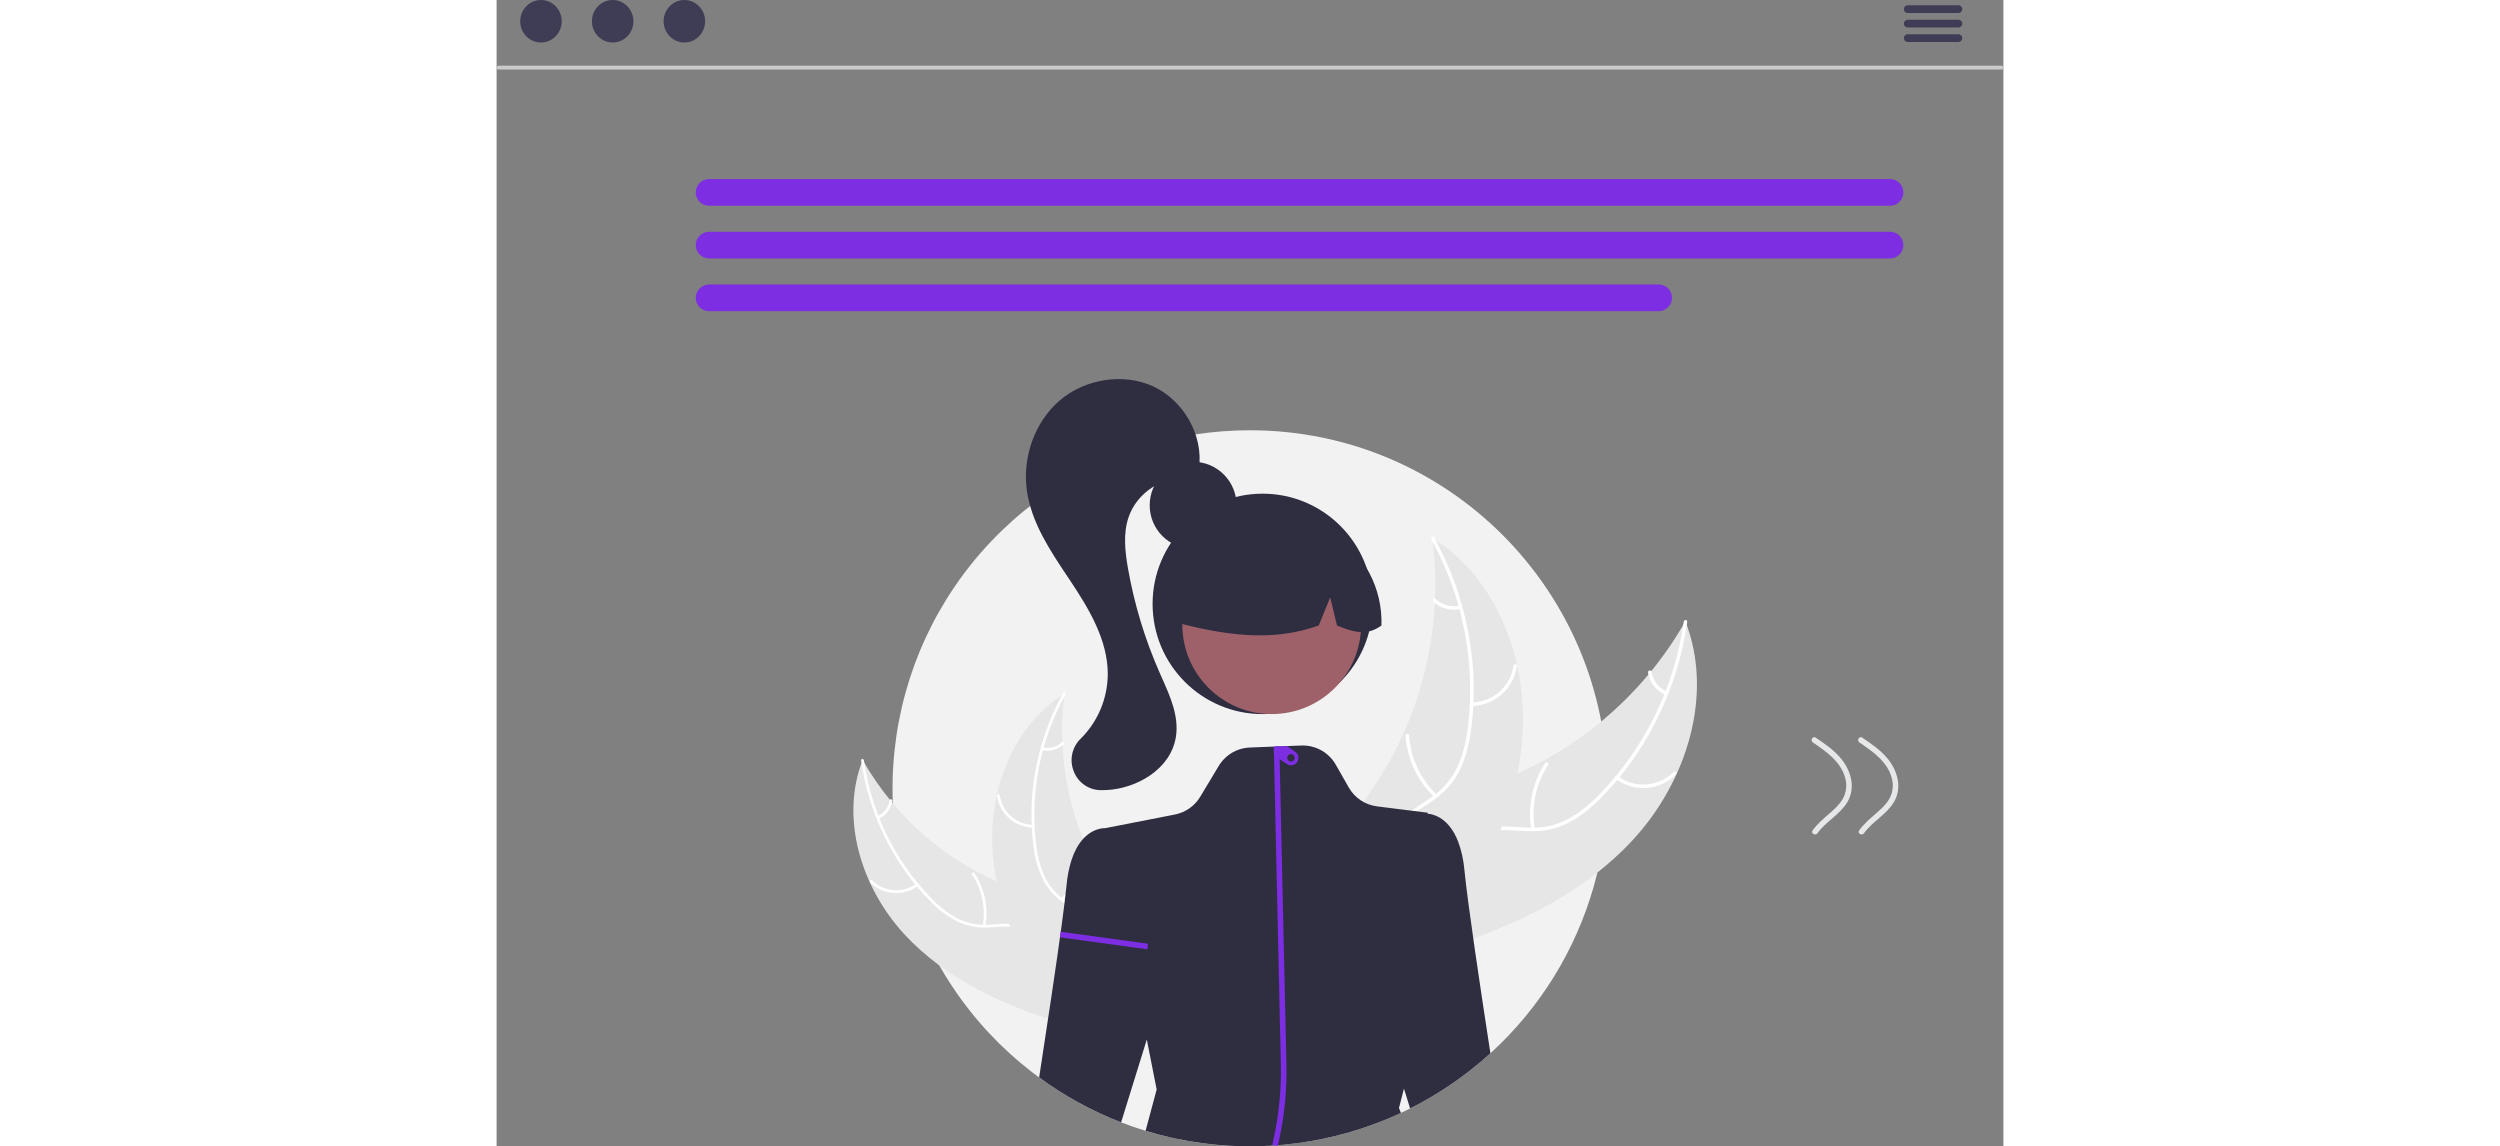 <svg width="410" height="188" viewBox="0 0 510 388" fill="none" xmlns="http://www.w3.org/2000/svg">
<rect x="0" y="0" width="510" height="388" fill="#808080" stroke="none"/>
<g clip-path="url(#clip0_38_125)">
<path d="M375.985 266.816C375.977 289.306 369.727 311.35 357.933 330.487C346.138 349.624 329.265 365.101 309.197 375.187C308.169 375.705 307.132 376.208 306.084 376.696C278.996 389.287 248.227 391.442 219.653 382.749C216.849 381.89 214.089 380.935 211.373 379.883C186.537 370.26 165.562 352.7 151.701 329.925C137.839 307.15 131.864 280.432 134.702 253.91C137.539 227.388 149.031 202.545 167.396 183.229C185.761 163.913 209.974 151.204 236.283 147.071C242.475 146.111 248.732 145.63 254.998 145.632C321.818 145.632 375.985 199.887 375.985 266.816Z" fill="#F2F2F2"/>
<path d="M384.762 284.087C402.798 264.473 412.078 235.107 402.354 210.283C388.026 235.482 365.262 254.793 338.088 264.798C327.594 268.619 315.526 271.774 309.825 281.391C306.278 287.374 306.027 294.864 307.634 301.634C309.242 308.404 312.544 314.629 315.813 320.77L315.834 322.507C341.376 314.987 366.725 303.702 384.762 284.087Z" fill="#E6E6E6"/>
<path d="M401.811 210.415C398.749 232.274 388.889 252.61 373.632 268.535C370.342 271.927 366.711 275.081 362.513 277.295C358.404 279.421 353.802 280.406 349.185 280.148C344.875 279.994 340.485 279.336 336.212 280.235C331.709 281.181 328.146 284.094 325.835 288.022C323.007 292.829 322.071 298.366 321.345 303.814C320.538 309.862 319.795 316.157 316.347 321.362C315.929 321.993 316.931 322.605 317.348 321.976C323.347 312.919 321.326 301.354 325.37 291.59C327.257 287.033 330.527 283.019 335.419 281.639C339.697 280.432 344.226 281.106 348.588 281.3C353.169 281.503 357.529 280.939 361.723 278.996C366.014 277.009 369.776 273.99 373.138 270.698C380.705 263.174 387.044 254.505 391.923 245.009C397.551 234.202 401.292 222.51 402.984 210.439C403.089 209.692 401.915 209.673 401.811 210.415V210.415Z" fill="white"/>
<path d="M378.846 263.697C381.861 265.898 385.559 266.954 389.28 266.677C393.001 266.399 396.502 264.806 399.158 262.181C399.694 261.648 398.892 260.789 398.356 261.323C395.887 263.772 392.626 265.256 389.16 265.507C385.695 265.759 382.254 264.761 379.459 262.694C378.85 262.246 378.242 263.251 378.846 263.697V263.697Z" fill="white"/>
<path d="M351.36 280.514C350.111 272.977 351.744 265.246 355.933 258.862C356.349 258.23 355.348 257.617 354.933 258.249C350.586 264.9 348.903 272.949 350.219 280.789C350.345 281.536 351.486 281.257 351.36 280.514Z" fill="white"/>
<path d="M395.999 234.089C394.656 233.481 393.484 232.548 392.589 231.374C391.694 230.2 391.104 228.821 390.873 227.363C390.756 226.614 389.616 226.894 389.732 227.638C389.995 229.248 390.648 230.77 391.634 232.069C392.62 233.368 393.908 234.406 395.387 235.092C395.521 235.168 395.679 235.19 395.829 235.154C395.979 235.118 396.109 235.026 396.194 234.897C396.274 234.764 396.299 234.604 396.262 234.453C396.226 234.302 396.132 234.171 395.999 234.089V234.089Z" fill="white"/>
<path d="M316.707 182.132C316.767 182.602 316.826 183.071 316.878 183.547C317.645 189.862 317.899 196.228 317.637 202.584C317.624 203.076 317.604 203.574 317.578 204.064C316.783 219.37 313.158 234.395 306.887 248.375C304.387 253.936 301.467 259.298 298.155 264.415C293.58 271.482 288.057 278.779 286.137 286.714C285.927 287.539 285.768 288.377 285.662 289.222L313.716 322.397C313.818 322.44 313.912 322.49 314.014 322.534L315.074 323.91C315.263 323.658 315.454 323.392 315.643 323.14C315.753 322.995 315.857 322.842 315.968 322.696C316.039 322.596 316.111 322.497 316.181 322.411C316.205 322.378 316.229 322.344 316.245 322.318C316.315 322.232 316.372 322.145 316.434 322.066C317.505 320.585 318.568 319.095 319.622 317.594C319.629 317.587 319.629 317.587 319.631 317.574C327.632 306.118 334.75 293.892 339.788 280.974C339.939 280.585 340.099 280.19 340.237 279.786C342.476 273.95 344.235 267.941 345.496 261.818C346.176 258.463 346.686 255.076 347.024 251.67C347.88 242.866 347.349 233.982 345.449 225.344C341.659 208.124 332.413 192.31 317.829 182.845C317.455 182.603 317.088 182.368 316.707 182.132Z" fill="#E6E6E6"/>
<path d="M316.35 182.564C327.044 201.862 331.395 224.046 328.786 245.962C328.198 250.654 327.194 255.363 325.173 259.662C323.17 263.837 320.088 267.398 316.246 269.977C312.713 272.453 308.812 274.576 305.941 277.869C302.914 281.341 301.82 285.815 302.336 290.345C302.967 295.889 305.549 300.874 308.243 305.662C311.234 310.978 314.425 316.451 314.801 322.687C314.846 323.443 316.014 323.328 315.969 322.573C315.315 311.724 306.749 303.709 304.109 293.474C302.877 288.698 303.075 283.521 306.151 279.469C308.842 275.925 312.863 273.733 316.462 271.257C320.242 268.657 323.385 265.577 325.565 261.496C327.796 257.322 328.986 252.643 329.691 247.987C331.21 237.416 331.061 226.672 329.249 216.147C327.246 204.124 323.206 192.533 317.301 181.875C316.935 181.215 315.987 181.908 316.35 182.564V182.564Z" fill="white"/>
<path d="M330.041 238.955C333.771 238.894 337.359 237.507 340.163 235.042C342.967 232.576 344.804 229.193 345.348 225.495C345.455 224.747 344.299 224.544 344.191 225.294C343.692 228.738 341.98 231.89 339.364 234.18C336.748 236.471 333.401 237.749 329.927 237.785C329.172 237.794 329.29 238.963 330.041 238.955V238.955Z" fill="white"/>
<path d="M318.203 268.957C312.676 263.693 309.333 256.536 308.84 248.912C308.792 248.157 307.624 248.271 307.672 249.026C308.2 256.958 311.694 264.4 317.458 269.865C318.008 270.386 318.75 269.475 318.203 268.957L318.203 268.957Z" fill="white"/>
<path d="M325.94 204.97C324.501 205.295 323.005 205.257 321.584 204.859C320.164 204.461 318.865 203.717 317.803 202.692C317.26 202.164 316.518 203.075 317.058 203.599C318.236 204.726 319.672 205.547 321.24 205.99C322.808 206.433 324.461 206.485 326.053 206.14C326.206 206.12 326.346 206.043 326.444 205.924C326.542 205.805 326.59 205.652 326.58 205.498C326.565 205.344 326.488 205.201 326.369 205.102C326.249 205.004 326.094 204.956 325.94 204.97H325.94Z" fill="white"/>
<path d="M509.361 23.543H0.639C0.468 23.539 0.306 23.468 0.186 23.346C0.067 23.224 9.15527e-05 23.059 9.15527e-05 22.889C9.15527e-05 22.718 0.067 22.553 0.186 22.431C0.306 22.309 0.468 22.238 0.639 22.235H509.361C509.532 22.238 509.694 22.309 509.814 22.431C509.933 22.553 510 22.718 510 22.889C510 23.059 509.933 23.224 509.814 23.346C509.694 23.468 509.532 23.539 509.361 23.543V23.543Z" fill="#CACACA"/>
<path d="M15.014 14.387C18.893 14.387 22.039 11.166 22.039 7.194C22.039 3.221 18.893 0 15.014 0C11.134 0 7.988 3.221 7.988 7.194C7.988 11.166 11.134 14.387 15.014 14.387Z" fill="#3F3D56"/>
<path d="M39.283 14.387C43.163 14.387 46.308 11.166 46.308 7.194C46.308 3.221 43.163 0 39.283 0C35.403 0 32.257 3.221 32.257 7.194C32.257 11.166 35.403 14.387 39.283 14.387Z" fill="#3F3D56"/>
<path d="M63.552 14.387C67.432 14.387 70.577 11.166 70.577 7.194C70.577 3.221 67.432 0 63.552 0C59.672 0 56.526 3.221 56.526 7.194C56.526 11.166 59.672 14.387 63.552 14.387Z" fill="#3F3D56"/>
<path d="M494.82 4.4H477.577C477.235 4.392 476.91 4.251 476.672 4.007C476.433 3.762 476.299 3.434 476.299 3.092C476.299 2.75 476.433 2.422 476.672 2.177C476.91 1.933 477.235 1.792 477.577 1.784H494.82C495.162 1.792 495.487 1.933 495.725 2.177C495.964 2.422 496.098 2.75 496.098 3.092C496.098 3.434 495.964 3.762 495.725 4.007C495.487 4.251 495.162 4.392 494.82 4.4Z" fill="#3F3D56"/>
<path d="M494.82 9.305H477.577C477.235 9.297 476.91 9.156 476.672 8.912C476.433 8.667 476.299 8.339 476.299 7.997C476.299 7.655 476.433 7.327 476.672 7.082C476.91 6.838 477.235 6.697 477.577 6.689H494.82C495.162 6.697 495.487 6.838 495.725 7.082C495.964 7.327 496.098 7.655 496.098 7.997C496.098 8.339 495.964 8.667 495.725 8.912C495.487 9.156 495.162 9.297 494.82 9.305V9.305Z" fill="#3F3D56"/>
<path d="M494.82 14.209H477.577C477.235 14.202 476.91 14.061 476.672 13.816C476.433 13.572 476.299 13.243 476.299 12.901C476.299 12.559 476.433 12.231 476.672 11.987C476.91 11.742 477.235 11.601 477.577 11.594H494.82C495.162 11.601 495.487 11.742 495.725 11.987C495.964 12.231 496.098 12.559 496.098 12.901C496.098 13.243 495.964 13.572 495.725 13.816C495.487 14.061 495.162 14.202 494.82 14.209V14.209Z" fill="#3F3D56"/>
<path d="M137.926 316.122C123.536 300.473 116.132 277.044 123.89 257.239C135.321 277.343 153.484 292.75 175.164 300.733C183.536 303.781 193.165 306.298 197.713 313.971C200.543 318.745 200.743 324.72 199.461 330.121C198.178 335.523 195.544 340.49 192.935 345.389L192.919 346.774C172.54 340.775 152.316 331.771 137.926 316.122Z" fill="#E6E6E6"/>
<path d="M124.323 257.344C126.766 274.784 134.633 291.008 146.806 303.714C149.378 306.496 152.372 308.855 155.677 310.703C158.955 312.399 162.626 313.185 166.31 312.979C169.749 312.856 173.252 312.332 176.66 313.048C178.399 313.441 180.036 314.198 181.463 315.268C182.89 316.339 184.075 317.7 184.94 319.262C187.196 323.096 187.942 327.515 188.522 331.861C189.166 336.686 189.758 341.708 192.509 345.862C192.843 346.365 192.044 346.853 191.711 346.351C186.924 339.125 188.537 329.898 185.31 322.108C183.805 318.473 181.196 315.27 177.293 314.169C173.88 313.206 170.267 313.744 166.786 313.898C163.196 314.152 159.598 313.521 156.307 312.061C152.918 310.387 149.839 308.148 147.2 305.44C141.163 299.437 136.105 292.52 132.212 284.944C127.722 276.322 124.737 266.994 123.387 257.363C123.304 256.767 124.241 256.752 124.323 257.344L124.323 257.344Z" fill="white"/>
<path d="M142.646 299.854C140.24 301.611 137.289 302.453 134.321 302.232C131.352 302.01 128.559 300.739 126.44 298.645C126.012 298.22 126.652 297.535 127.08 297.96C129.05 299.914 131.652 301.098 134.417 301.299C137.181 301.499 139.927 300.703 142.157 299.055C142.642 298.697 143.128 299.499 142.646 299.854V299.854Z" fill="white"/>
<path d="M164.575 313.272C165.571 307.259 164.268 301.091 160.926 295.997C160.595 295.493 161.393 295.004 161.725 295.508C165.193 300.815 166.536 307.236 165.485 313.491C165.384 314.087 164.475 313.864 164.575 313.271V313.272Z" fill="white"/>
<path d="M128.96 276.232C130.032 275.747 130.967 275.003 131.681 274.066C132.395 273.129 132.866 272.03 133.05 270.866C133.143 270.269 134.053 270.492 133.961 271.085C133.75 272.37 133.229 273.584 132.443 274.621C131.656 275.657 130.628 276.485 129.449 277.032C129.342 277.093 129.216 277.111 129.096 277.082C128.977 277.053 128.873 276.98 128.805 276.877C128.741 276.771 128.721 276.643 128.75 276.523C128.779 276.402 128.855 276.298 128.96 276.232V276.232Z" fill="white"/>
<path d="M192.222 234.779C192.175 235.154 192.127 235.528 192.086 235.908C191.474 240.946 191.271 246.026 191.48 251.096C191.49 251.489 191.506 251.886 191.528 252.277C192.162 264.489 195.054 276.476 200.057 287.63C202.052 292.066 204.381 296.345 207.024 300.427C210.674 306.065 215.08 311.887 216.612 318.218C216.78 318.876 216.906 319.545 216.991 320.219L194.608 346.687C194.527 346.722 194.452 346.761 194.371 346.796L193.526 347.894C193.375 347.693 193.222 347.481 193.071 347.28C192.983 347.164 192.9 347.042 192.812 346.926C192.755 346.846 192.698 346.767 192.642 346.698C192.623 346.672 192.604 346.645 192.591 346.624C192.535 346.556 192.49 346.486 192.44 346.423C191.585 345.242 190.738 344.052 189.897 342.855C189.891 342.85 189.891 342.85 189.89 342.839C183.506 333.699 177.827 323.945 173.808 313.638C173.687 313.328 173.56 313.013 173.449 312.691C171.663 308.035 170.26 303.24 169.253 298.355C168.711 295.679 168.304 292.976 168.034 290.258C167.351 283.235 167.775 276.147 169.291 269.255C172.315 255.516 179.692 242.9 191.328 235.348C191.625 235.155 191.918 234.967 192.222 234.779Z" fill="#E6E6E6"/>
<path d="M192.507 235.123C183.975 250.521 180.503 268.219 182.586 285.705C182.967 289.477 183.94 293.166 185.468 296.635C187.066 299.966 189.525 302.808 192.59 304.865C195.409 306.84 198.521 308.534 200.812 311.162C201.965 312.524 202.817 314.115 203.312 315.831C203.808 317.546 203.936 319.347 203.688 321.115C203.185 325.538 201.125 329.516 198.975 333.335C196.589 337.576 194.043 341.944 193.743 346.919C193.707 347.522 192.775 347.43 192.811 346.828C193.333 338.172 200.167 331.778 202.273 323.612C203.256 319.801 203.098 315.671 200.644 312.438C198.497 309.611 195.29 307.861 192.418 305.886C189.398 303.923 186.905 301.249 185.155 298.099C183.455 294.719 182.342 291.074 181.863 287.32C180.651 278.887 180.77 270.314 182.216 261.918C183.814 252.325 187.038 243.077 191.748 234.574C192.04 234.048 192.797 234.601 192.507 235.123H192.507Z" fill="white"/>
<path d="M181.584 280.114C178.608 280.066 175.745 278.959 173.508 276.992C171.271 275.025 169.805 272.326 169.372 269.376C169.286 268.779 170.209 268.617 170.294 269.215C170.693 271.963 172.059 274.477 174.146 276.305C176.233 278.132 178.903 279.153 181.675 279.181C182.277 279.188 182.183 280.121 181.584 280.114V280.114Z" fill="white"/>
<path d="M191.029 304.051C195.438 299.851 198.106 294.141 198.499 288.058C198.537 287.456 199.469 287.547 199.43 288.149C199.01 294.478 196.222 300.415 191.623 304.775C191.185 305.191 190.592 304.464 191.029 304.051V304.051Z" fill="white"/>
<path d="M184.856 253C186.004 253.259 187.198 253.229 188.331 252.911C189.464 252.594 190.501 252 191.348 251.182C191.781 250.761 192.373 251.488 191.942 251.906C191.002 252.805 189.857 253.46 188.606 253.814C187.355 254.167 186.036 254.208 184.765 253.933C184.644 253.918 184.532 253.856 184.454 253.761C184.376 253.666 184.337 253.544 184.345 253.421C184.358 253.298 184.418 253.184 184.514 253.105C184.61 253.027 184.733 252.989 184.856 253V253Z" fill="white"/>
<path d="M471.634 69.641H71.911C71.319 69.642 70.732 69.526 70.184 69.299C69.637 69.073 69.139 68.74 68.72 68.321C68.301 67.902 67.969 67.404 67.742 66.856C67.515 66.307 67.398 65.72 67.398 65.126C67.398 64.533 67.515 63.946 67.742 63.398C67.969 62.849 68.301 62.351 68.72 61.932C69.139 61.513 69.637 61.18 70.184 60.954C70.732 60.727 71.319 60.611 71.911 60.612H471.634C472.226 60.611 472.813 60.727 473.36 60.954C473.908 61.18 474.405 61.513 474.825 61.932C475.244 62.351 475.576 62.849 475.803 63.398C476.03 63.946 476.147 64.533 476.147 65.126C476.147 65.72 476.03 66.307 475.803 66.856C475.576 67.404 475.244 67.902 474.825 68.321C474.405 68.74 473.908 69.073 473.36 69.299C472.813 69.526 472.226 69.642 471.634 69.641V69.641Z" fill="#7D2DE2"/>
<path d="M471.634 87.482H71.911C70.715 87.482 69.569 87.007 68.723 86.16C67.878 85.313 67.403 84.165 67.403 82.967C67.403 81.77 67.878 80.621 68.723 79.774C69.569 78.928 70.715 78.452 71.911 78.452H471.634C472.829 78.452 473.976 78.928 474.821 79.774C475.667 80.621 476.142 81.77 476.142 82.967C476.142 84.165 475.667 85.313 474.821 86.16C473.976 87.007 472.829 87.482 471.634 87.482V87.482Z" fill="#7D2DE2"/>
<path d="M393.332 105.323H71.911C70.715 105.323 69.569 104.847 68.723 104.001C67.878 103.154 67.403 102.005 67.403 100.808C67.403 99.61 67.878 98.462 68.723 97.615C69.569 96.768 70.715 96.293 71.911 96.293H393.332C394.528 96.293 395.674 96.768 396.52 97.615C397.365 98.462 397.84 99.61 397.84 100.808C397.84 102.005 397.365 103.154 396.52 104.001C395.674 104.847 394.528 105.323 393.332 105.323V105.323Z" fill="#7D2DE2"/>
<path d="M445.513 251.295C450.018 254.358 455.025 257.804 456.477 263.395C456.811 264.589 456.9 265.838 456.739 267.068C456.578 268.297 456.171 269.481 455.542 270.549C454.386 272.479 452.663 273.996 450.983 275.457C448.987 277.193 446.976 278.899 445.427 281.067C444.718 282.06 446.357 283.006 447.059 282.023C449.93 278.004 454.701 275.728 457.228 271.415C460.216 266.315 458.222 260.266 454.519 256.137C452.208 253.56 449.31 251.593 446.467 249.66C445.457 248.973 444.51 250.613 445.512 251.295H445.513Z" fill="#E6E7E8"/>
<path d="M461.266 251.295C465.771 254.358 470.779 257.804 472.23 263.395C472.564 264.589 472.653 265.838 472.493 267.068C472.332 268.297 471.925 269.481 471.295 270.549C470.139 272.479 468.417 273.996 466.737 275.457C464.741 277.193 462.729 278.899 461.181 281.067C460.471 282.06 462.11 283.006 462.813 282.023C465.684 278.004 470.455 275.728 472.981 271.415C475.969 266.315 473.975 260.266 470.272 256.137C467.961 253.56 465.063 251.593 462.22 249.66C461.211 248.973 460.264 250.613 461.266 251.295H461.266Z" fill="#E6E7E8"/>
<path d="M235.749 185.746C243.868 185.746 250.451 179.153 250.451 171.021C250.451 162.888 243.868 156.295 235.749 156.295C227.63 156.295 221.048 162.888 221.048 171.021C221.048 179.153 227.63 185.746 235.749 185.746Z" fill="#2F2E41"/>
<path d="M259.271 241.702C279.841 241.702 296.515 225.001 296.515 204.398C296.515 183.795 279.841 167.094 259.271 167.094C238.702 167.094 222.028 183.795 222.028 204.398C222.028 225.001 238.702 241.702 259.271 241.702Z" fill="#2F2E41"/>
<path d="M262.353 241.693C279.068 241.693 292.618 228.121 292.618 211.379C292.618 194.637 279.068 181.065 262.353 181.065C245.639 181.065 232.089 194.637 232.089 211.379C232.089 228.121 245.639 241.693 262.353 241.693Z" fill="#9E616A"/>
<path d="M282.906 180.478C277.603 177.24 271.528 175.488 265.318 175.406C259.107 175.324 252.989 176.915 247.602 180.012C242.215 183.109 237.758 187.599 234.697 193.012C231.635 198.425 230.082 204.563 230.2 210.783C245.621 214.661 261.822 217.629 278.268 211.71L282.152 202.19L284.442 211.717C289.45 213.768 294.471 215.503 299.492 211.698C299.697 205.495 298.273 199.347 295.363 193.869C292.452 188.39 288.157 183.773 282.906 180.478V180.478Z" fill="#2F2E41"/>
<path d="M204.709 267.447H204.669C202.675 267.467 200.722 266.881 199.068 265.766C197.413 264.652 196.134 263.062 195.4 261.206C194.61 259.326 194.407 257.25 194.817 255.252C195.228 253.254 196.234 251.428 197.701 250.013L197.871 249.844C203.599 244.066 206.826 236.262 206.855 228.119C206.862 216.62 200.435 205.992 194.411 196.933L193.301 195.267C187.297 186.271 181.089 176.969 179.508 166.253C177.83 154.873 182.133 142.861 190.469 135.651C199.122 128.167 212.167 126.156 222.192 130.76C232.584 135.532 239.268 147.421 237.741 158.413L237.725 158.527L234.073 161.818L233.939 161.808C225.292 161.14 216.68 166.846 213.897 175.069C212.023 180.604 212.697 186.669 213.703 192.399C215.838 204.534 219.427 216.367 224.392 227.641C224.644 228.213 224.899 228.788 225.158 229.365C228.052 235.856 231.045 242.568 229.899 249.52C228.087 260.507 216.445 266.936 206.409 267.407C205.841 267.434 205.274 267.448 204.709 267.447Z" fill="#2F2E41"/>
<path d="M336.368 356.505C328.201 363.941 319.06 370.227 309.197 375.187L307.111 368.459L305.428 375.017L306.084 376.696C305.359 377.037 304.628 377.365 303.897 377.687C303.273 377.965 302.649 378.236 302.026 378.501C279.181 388.113 253.948 390.501 229.71 385.343C229.074 385.21 228.444 385.072 227.814 384.926C225.06 384.295 222.338 383.563 219.653 382.749L223.409 368.762L220.069 351.853L211.373 379.883C201.502 376.056 192.176 370.946 183.635 364.685C186.306 347.385 189.438 326.619 191.373 312.247C192.072 306.996 192.614 302.603 192.916 299.536C193.162 296.661 193.724 293.823 194.593 291.072C195.019 289.742 195.565 288.453 196.225 287.222C196.363 286.95 196.515 286.692 196.666 286.439C196.811 286.193 196.962 285.959 197.12 285.732C200.989 279.957 205.954 280.31 205.954 280.31L220.775 277.413L225.407 276.504L227.291 276.138L229.597 275.684C231.359 275.34 233.029 274.629 234.499 273.599C235.97 272.568 237.209 271.24 238.135 269.701L244.431 259.229C245.765 257.016 247.732 255.255 250.077 254.174C250.36 254.048 250.65 253.928 250.94 253.814C252.22 253.334 253.569 253.063 254.935 253.012L263.845 252.665L267.45 252.52L272.371 252.331C273.532 252.284 274.694 252.399 275.824 252.672H275.831C276.228 252.766 276.606 252.874 276.99 253.006C279.967 254.013 282.472 256.079 284.029 258.813L288.427 266.538C289.417 268.276 290.797 269.759 292.458 270.868C294.12 271.978 296.017 272.685 297.999 272.932L299.688 273.14L301.584 273.38L306.38 273.98L315.139 275.078L315.158 275.413C316.834 275.545 321.61 276.53 324.811 283.365C325.026 283.813 325.227 284.293 325.423 284.792C326.544 287.823 327.258 290.989 327.546 294.209C327.565 294.348 327.578 294.486 327.59 294.625C328.662 305.563 332.814 333.455 336.368 356.505Z" fill="#2F2E41"/>
<path d="M265.004 385.11L264.406 387.905L262.56 387.508L263.109 384.943C264.842 376.851 265.624 368.584 265.441 360.31L263.121 255.701L263.077 253.82L263.051 252.678L264.009 252.659L264.942 252.64L265.036 256.983L267.331 360.498C267.515 368.765 266.734 377.025 265.004 385.11V385.11Z" fill="#7D2DE2"/>
<path d="M190.944 315.378L217.524 319.013L219.383 319.266L220.517 319.424L220.384 320.37L220.252 321.298L215.955 320.711L190.686 317.252L190.944 315.378Z" fill="#7D2DE2"/>
<path d="M270.266 254.407L267.45 252.52L264.009 252.659L263.845 252.665L263.077 253.82L263.121 255.701L265.036 256.982L267.462 258.604C267.737 258.79 268.046 258.919 268.371 258.985C268.697 259.05 269.031 259.051 269.357 258.987C269.682 258.923 269.992 258.795 270.268 258.611C270.543 258.427 270.78 258.19 270.965 257.914C271.149 257.638 271.278 257.328 271.342 257.002C271.407 256.676 271.407 256.341 271.342 256.015C271.277 255.69 271.149 255.38 270.964 255.104C270.78 254.828 270.542 254.591 270.266 254.407H270.266ZM269.914 257.21C269.775 257.417 269.577 257.578 269.347 257.673C269.116 257.768 268.863 257.793 268.619 257.744C268.374 257.695 268.15 257.574 267.974 257.397C267.798 257.22 267.678 256.995 267.63 256.751C267.581 256.506 267.607 256.252 267.702 256.021C267.798 255.791 267.959 255.594 268.167 255.455C268.374 255.316 268.618 255.242 268.867 255.242C269.116 255.242 269.36 255.316 269.567 255.455C269.845 255.642 270.037 255.932 270.102 256.261C270.167 256.589 270.099 256.931 269.914 257.21V257.21Z" fill="#7D2DE2"/>
</g>
<defs>
<clipPath id="clip0_38_125">
<rect width="510" height="388" fill="white"/>
</clipPath>
</defs>
</svg>
